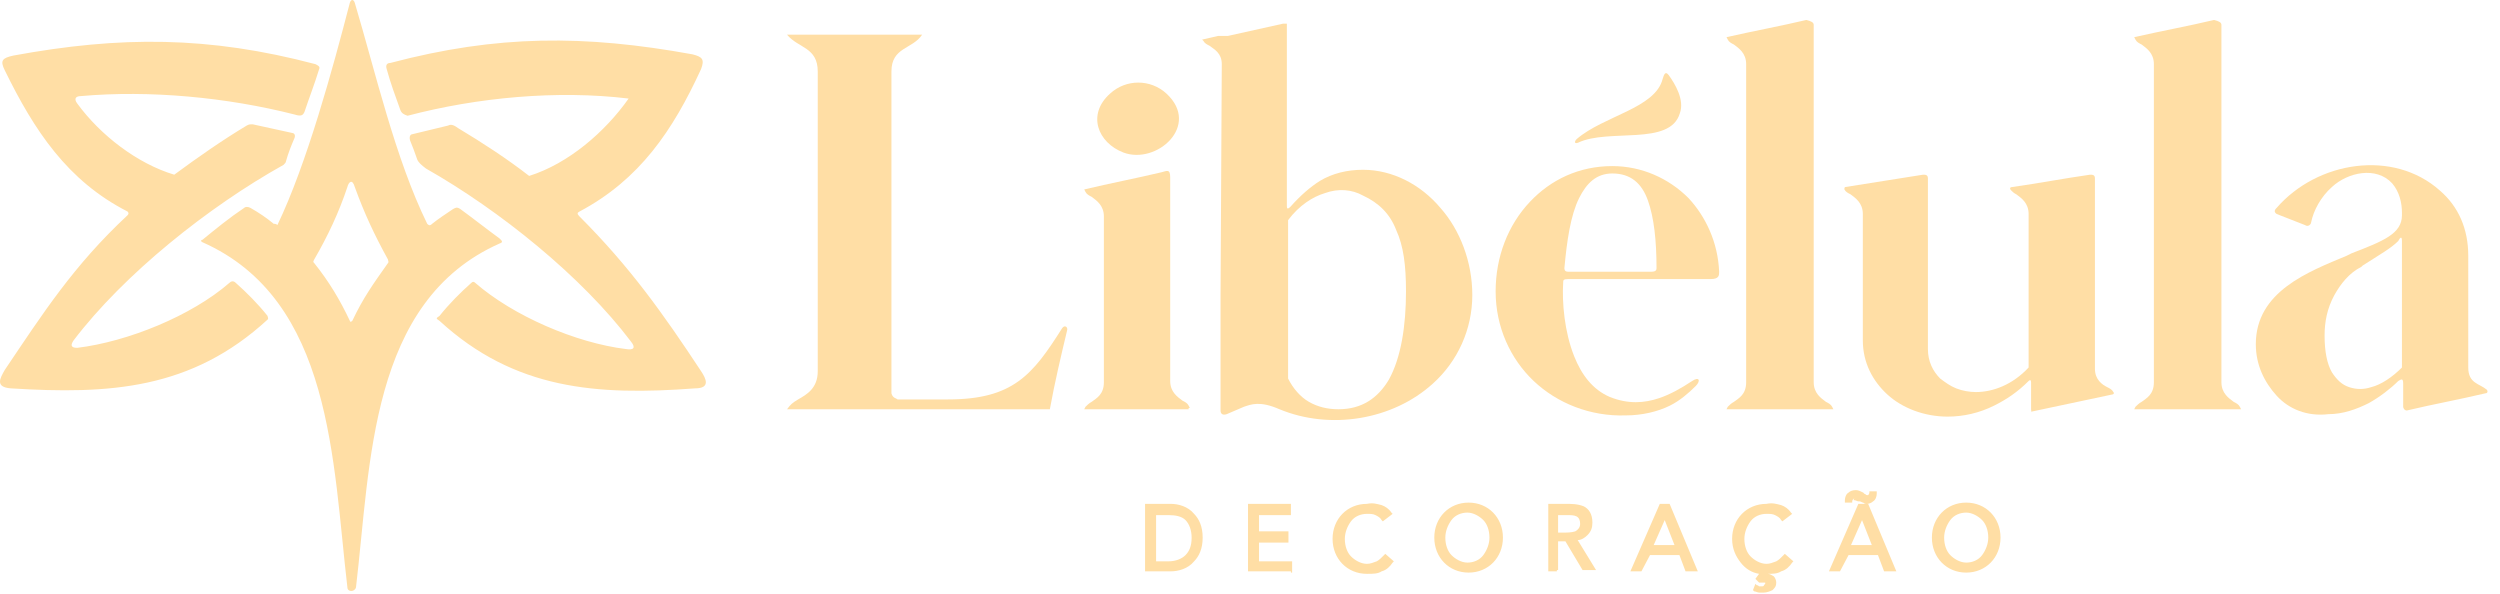 <svg width="181" height="43" viewBox="0 0 181 43" fill="none" xmlns="http://www.w3.org/2000/svg">
<path fill-rule="evenodd" clip-rule="evenodd" d="M28.975 7.935C28.619 6.957 28.263 5.979 27.997 5.001C27.908 4.735 27.997 4.557 28.263 4.557C35.999 2.512 42.312 2.512 50.136 3.934C50.847 4.112 51.025 4.29 50.758 5.001C48.713 9.447 46.312 13.003 41.956 15.315C41.778 15.404 41.778 15.493 41.956 15.671C45.601 19.316 48.002 22.695 50.758 26.874C51.114 27.407 51.469 28.118 50.314 28.118C43.201 28.652 37.243 28.207 31.82 23.228C31.553 23.05 31.553 23.05 31.82 22.873C32.531 21.983 33.331 21.183 34.132 20.472C34.221 20.383 34.309 20.383 34.398 20.472C37.155 22.873 41.689 24.829 45.334 25.273C45.868 25.362 46.046 25.184 45.69 24.74C42.134 20.027 36.176 15.226 30.842 12.203C30.486 11.936 30.308 11.759 30.22 11.581C30.042 11.047 29.864 10.603 29.686 10.158C29.597 9.803 29.775 9.714 29.864 9.714L32.442 9.091C32.62 9.002 32.798 9.002 33.154 9.269C34.932 10.336 36.71 11.492 38.31 12.737C41.156 11.848 43.823 9.536 45.512 7.135C40.355 6.513 34.576 7.046 29.508 8.38C29.241 8.291 29.064 8.202 28.975 7.935ZM5.324 24.651C5.146 24.918 5.057 25.184 5.591 25.184C9.236 24.74 13.86 22.873 16.616 20.472C16.705 20.383 16.883 20.294 17.061 20.472C17.861 21.183 18.661 21.983 19.372 22.873C19.372 22.962 19.461 23.05 19.372 23.139C13.86 28.207 7.903 28.563 0.79 28.118C-0.366 28.029 -0.011 27.407 0.345 26.785C3.101 22.695 5.324 19.227 9.236 15.582C9.325 15.493 9.325 15.404 9.236 15.315C4.88 13.092 2.479 9.447 0.345 5.09C-0.011 4.379 0.167 4.201 0.967 4.023C8.703 2.601 15.104 2.601 22.84 4.646C23.018 4.735 23.195 4.823 23.107 5.001C22.751 6.157 22.395 7.046 22.04 8.113C21.951 8.291 21.862 8.469 21.328 8.291C16.438 7.046 10.837 6.513 5.858 6.957C5.502 6.957 5.324 7.135 5.591 7.491C7.28 9.803 9.948 11.848 12.615 12.648C14.304 11.403 16.082 10.158 17.861 9.091C18.038 9.002 18.038 9.002 18.305 9.002L21.15 9.625C21.239 9.625 21.417 9.714 21.328 9.98C21.061 10.603 20.884 11.047 20.706 11.67C20.706 11.759 20.617 11.848 20.528 11.936C15.104 14.959 8.97 19.85 5.324 24.651ZM19.817 16.204C19.283 15.76 18.75 15.404 18.127 15.048C17.95 14.959 17.772 14.959 17.683 15.048C16.616 15.76 15.638 16.56 14.66 17.36C14.571 17.36 14.482 17.449 14.66 17.538C24.084 21.717 24.084 33.453 25.151 42.522C25.151 42.878 25.685 42.878 25.774 42.522C26.841 33.542 26.752 21.806 36.176 17.627C36.443 17.538 36.354 17.449 36.176 17.271C35.199 16.56 34.309 15.849 33.331 15.137C33.065 14.959 32.976 15.048 32.798 15.137C32.264 15.493 31.731 15.849 31.286 16.204C31.109 16.382 31.02 16.293 30.931 16.204C28.619 11.492 27.196 5.268 25.685 0.2C25.596 -0.067 25.418 -0.067 25.329 0.2C24.084 5.001 22.217 11.848 20.084 16.293C19.995 16.204 19.906 16.204 19.817 16.204ZM25.685 13.537C25.507 12.915 25.24 13.181 25.151 13.537C24.529 15.404 23.729 17.093 22.751 18.783C22.662 18.96 22.662 18.96 22.751 19.049C23.818 20.383 24.618 21.717 25.329 23.228C25.329 23.317 25.418 23.317 25.507 23.228C26.307 21.539 27.019 20.561 28.086 19.049C28.174 18.96 28.086 18.872 28.086 18.783C27.108 17.004 26.396 15.493 25.685 13.537Z" fill="#FFDEA5"/>
<path fill-rule="evenodd" clip-rule="evenodd" d="M64.984 28.919H68.629C73.342 28.919 74.764 27.14 76.898 23.762C77.076 23.495 77.343 23.673 77.254 23.94C76.809 25.807 76.365 27.674 76.009 29.63H56.982C57.249 29.274 57.338 29.185 57.782 28.919C58.405 28.563 59.205 28.118 59.205 26.874V5.179C59.205 3.401 57.782 3.49 56.982 2.512H66.762C66.051 3.579 64.54 3.401 64.54 5.179V28.474C64.628 28.83 64.895 28.83 64.984 28.919Z" fill="#FFDEA5"/>
<path fill-rule="evenodd" clip-rule="evenodd" d="M93.258 15.938V27.407C93.614 28.118 94.147 28.741 94.77 29.096C95.392 29.452 96.103 29.63 96.903 29.63C98.593 29.63 99.749 28.83 100.549 27.496C101.438 25.896 101.794 23.584 101.794 21.094C101.794 19.227 101.616 17.805 101.082 16.649C100.638 15.493 99.838 14.693 98.682 14.159C97.882 13.715 96.903 13.626 95.925 13.981C95.036 14.248 94.058 14.87 93.258 15.938ZM88.457 4.646C88.457 3.845 87.923 3.579 87.568 3.312C87.39 3.223 87.212 3.134 87.123 2.956L87.034 2.867L88.19 2.601H88.901L92.902 1.712H93.169V14.87C93.169 15.048 93.169 15.226 93.436 14.96C94.147 14.159 94.859 13.537 95.57 13.092C96.459 12.559 97.526 12.292 98.682 12.292C100.816 12.292 102.861 13.359 104.283 15.048C105.706 16.649 106.595 18.96 106.595 21.361C106.595 23.851 105.528 26.162 103.75 27.763C100.816 30.43 96.281 31.141 92.636 29.63C91.213 29.008 90.591 29.274 90.057 29.452L88.812 29.986C88.546 30.075 88.368 29.986 88.368 29.719V21.361L88.457 4.646Z" fill="#FFDEA5"/>
<path fill-rule="evenodd" clip-rule="evenodd" d="M119.309 14.515C118.865 13.27 118.064 12.559 116.731 12.559C115.575 12.559 114.864 13.27 114.33 14.337C113.708 15.582 113.441 17.449 113.263 19.405C113.263 19.494 113.263 19.672 113.53 19.672H119.576C119.932 19.672 119.932 19.494 119.932 19.405C119.932 17.449 119.754 15.76 119.309 14.515ZM114.152 10.069C116.108 8.38 119.843 7.846 120.376 5.713C120.465 5.446 120.554 5.09 120.821 5.446C121.265 6.068 121.977 7.224 121.621 8.202C120.91 10.603 116.464 9.269 114.241 10.336C113.975 10.425 113.975 10.247 114.152 10.069ZM111.04 27.585C109.351 25.985 108.284 23.673 108.284 21.094C108.284 18.605 109.173 16.293 110.774 14.604C112.285 13.003 114.33 12.025 116.731 12.025C118.865 12.025 120.821 12.915 122.243 14.337C123.488 15.671 124.377 17.538 124.466 19.672C124.466 19.939 124.466 20.205 123.844 20.205H113.53C113.174 20.205 113.174 20.294 113.174 20.472C113.085 21.895 113.263 24.029 113.975 25.807C114.508 27.14 115.308 28.207 116.553 28.741C117.887 29.274 119.043 29.185 120.109 28.83C120.91 28.563 121.71 28.118 122.51 27.585C123.044 27.229 123.132 27.585 122.777 27.941C122.243 28.474 121.621 29.008 120.91 29.363C120.021 29.808 118.865 30.075 117.709 30.075C115.13 30.163 112.73 29.185 111.04 27.585Z" fill="#FFDEA5"/>
<path fill-rule="evenodd" clip-rule="evenodd" d="M131.312 1.8V27.674C131.312 28.474 131.846 28.83 132.201 29.096C132.379 29.185 132.557 29.274 132.646 29.452L132.735 29.63H125L125.089 29.452C125.177 29.363 125.355 29.185 125.533 29.096C125.889 28.83 126.422 28.563 126.422 27.674V4.646C126.422 3.845 125.889 3.49 125.533 3.223C125.355 3.134 125.177 3.045 125.089 2.867L125 2.69C126.956 2.245 128.912 1.889 130.779 1.445C131.135 1.534 131.312 1.623 131.312 1.8Z" fill="#FFDEA5"/>
<path fill-rule="evenodd" clip-rule="evenodd" d="M147.05 29.63V27.674C147.05 27.496 146.961 27.496 146.872 27.585C146.072 28.385 145.272 28.919 144.382 29.363C143.315 29.897 142.16 30.163 141.004 30.163C139.314 30.163 137.714 29.541 136.647 28.563C135.58 27.585 134.869 26.251 134.869 24.651V15.493C134.869 14.693 134.335 14.337 133.98 14.07C133.802 13.981 133.624 13.893 133.535 13.715C133.535 13.626 133.535 13.537 133.624 13.537L139.226 12.648C139.403 12.648 139.581 12.648 139.581 12.915V25.273C139.581 26.162 139.937 26.874 140.47 27.407C140.826 27.674 141.182 27.941 141.626 28.118C142.071 28.296 142.604 28.385 143.049 28.385C144.294 28.385 145.716 27.852 146.872 26.607V15.493C146.872 14.693 146.339 14.337 145.983 14.07C145.805 13.981 145.716 13.893 145.627 13.804C145.449 13.626 145.538 13.537 145.716 13.537C147.583 13.27 149.45 12.915 151.318 12.648C151.495 12.648 151.673 12.648 151.673 12.915V26.696C151.673 27.496 152.207 27.852 152.562 28.029C152.74 28.118 152.918 28.207 153.007 28.385C153.096 28.474 153.007 28.563 152.918 28.563L147.05 29.808C147.139 29.897 147.05 29.808 147.05 29.63Z" fill="#FFDEA5"/>
<path fill-rule="evenodd" clip-rule="evenodd" d="M169.011 21.361C168.478 22.339 168.3 23.317 168.3 24.295C168.3 25.451 168.478 26.34 168.833 26.963C169.189 27.496 169.545 27.852 170.078 28.029C170.611 28.207 171.145 28.207 171.678 28.029C172.39 27.852 173.19 27.318 173.901 26.607V17.449C173.901 17.004 173.723 17.271 173.634 17.449C173.101 17.983 172.301 18.427 171.056 19.227L170.967 19.316C170.078 19.761 169.456 20.561 169.011 21.361ZM164.832 28.652C163.943 27.674 163.321 26.429 163.321 24.918C163.321 21.094 167.144 19.672 169.9 18.516L170.256 18.338C172.568 17.449 173.901 16.916 173.901 15.582V15.404C173.901 14.693 173.723 13.893 173.19 13.27C172.034 12.025 169.989 12.47 168.833 13.537C168.033 14.248 167.5 15.226 167.322 16.115C167.322 16.204 167.144 16.471 166.877 16.293L164.832 15.493C164.565 15.315 164.743 15.137 164.832 15.048C167.766 11.67 173.279 10.781 176.657 13.804C177.991 14.96 178.702 16.56 178.702 18.516V26.607C178.702 27.763 179.503 27.763 180.036 28.207C180.125 28.296 180.125 28.474 179.947 28.474C178.08 28.919 176.124 29.274 174.257 29.719C174.079 29.719 173.99 29.541 173.99 29.452V27.763C173.99 27.318 173.812 27.496 173.634 27.585C173.101 28.118 172.301 28.741 171.501 29.185C170.611 29.63 169.633 29.986 168.566 29.986C167.055 30.163 165.721 29.63 164.832 28.652Z" fill="#FFDEA5"/>
<path fill-rule="evenodd" clip-rule="evenodd" d="M86.056 29.63H78.499L78.588 29.452C78.677 29.363 78.854 29.185 79.032 29.096C79.388 28.83 79.921 28.563 79.921 27.674V15.671C79.921 14.87 79.388 14.515 79.032 14.248C78.854 14.159 78.677 14.07 78.588 13.893L78.499 13.715C80.366 13.27 82.233 12.915 84.1 12.47C84.456 12.381 84.722 12.203 84.722 12.826V27.585C84.722 28.385 85.256 28.741 85.612 29.008C85.789 29.096 85.967 29.185 86.056 29.363L86.145 29.541H86.056V29.63ZM80.366 6.78C81.522 5.713 83.3 5.713 84.456 6.78C86.945 9.091 83.745 11.936 81.344 11.047C79.477 10.336 78.677 8.291 80.366 6.78Z" fill="#FFDEA5"/>
<path fill-rule="evenodd" clip-rule="evenodd" d="M160.831 1.8V27.674C160.831 28.474 161.365 28.83 161.72 29.096C161.898 29.185 162.076 29.274 162.165 29.452L162.254 29.63H154.518L154.607 29.452C154.696 29.363 154.874 29.185 155.052 29.096C155.408 28.83 155.941 28.563 155.941 27.674V4.646C155.941 3.845 155.408 3.49 155.052 3.223C154.874 3.134 154.696 3.045 154.607 2.867L154.518 2.69C156.474 2.245 158.431 1.889 160.298 1.445C160.653 1.534 160.831 1.623 160.831 1.8Z" fill="#FFDEA5"/>
<path fill-rule="evenodd" clip-rule="evenodd" d="M84.766 41.365H82.902V36.479H84.766C85.298 36.479 86.008 36.66 86.452 37.203C86.807 37.565 87.073 38.108 87.073 38.922C87.073 39.736 86.807 40.279 86.452 40.641C86.008 41.184 85.298 41.365 84.766 41.365ZM84.588 37.294H83.701V40.641H84.588C85.121 40.641 85.564 40.46 85.831 40.189C86.097 39.917 86.274 39.556 86.274 38.922C86.274 38.379 86.097 37.927 85.831 37.655C85.564 37.384 85.121 37.294 84.588 37.294ZM93.462 41.365H90.356V36.479H93.462V37.294H91.154V38.47H93.284V39.284H91.154V40.641H93.55V41.456H93.462V41.365ZM100.028 36.57C100.294 36.66 100.56 36.841 100.738 37.112L100.826 37.203L100.116 37.746L100.028 37.655C99.939 37.474 99.761 37.384 99.584 37.294C99.407 37.203 99.229 37.203 98.963 37.203C98.519 37.203 98.076 37.384 97.809 37.746C97.543 38.108 97.366 38.56 97.366 39.013C97.366 39.556 97.543 40.008 97.809 40.279C98.076 40.551 98.519 40.822 98.963 40.822C99.229 40.822 99.407 40.732 99.673 40.641C99.85 40.551 100.028 40.37 100.205 40.189L100.294 40.098L100.915 40.641L100.826 40.732C100.649 41.003 100.383 41.275 100.028 41.365C99.761 41.546 99.407 41.546 98.963 41.546C98.253 41.546 97.632 41.275 97.188 40.822C96.745 40.37 96.478 39.736 96.478 39.013C96.478 38.289 96.745 37.655 97.188 37.203C97.632 36.751 98.253 36.479 98.963 36.479C99.407 36.389 99.673 36.479 100.028 36.57ZM108.102 40.732C107.659 41.184 107.038 41.456 106.328 41.456C105.618 41.456 104.997 41.184 104.553 40.732C104.109 40.279 103.843 39.646 103.843 38.922C103.843 38.198 104.109 37.565 104.553 37.112C104.997 36.66 105.618 36.389 106.328 36.389C107.038 36.389 107.659 36.66 108.102 37.112C108.546 37.565 108.812 38.198 108.812 38.922C108.812 39.646 108.546 40.279 108.102 40.732ZM105.085 40.189C105.352 40.46 105.795 40.732 106.239 40.732C106.683 40.732 107.126 40.551 107.393 40.189C107.659 39.827 107.836 39.374 107.836 38.922C107.836 38.379 107.659 37.927 107.393 37.655C107.126 37.384 106.683 37.112 106.239 37.112C105.795 37.112 105.352 37.294 105.085 37.655C104.819 38.017 104.642 38.47 104.642 38.922C104.642 39.465 104.819 39.917 105.085 40.189ZM112.717 41.365H112.095V36.479H113.338C113.781 36.479 114.225 36.479 114.669 36.66C115.024 36.841 115.29 37.203 115.29 37.836C115.29 38.198 115.201 38.47 114.935 38.741C114.757 38.922 114.491 39.103 114.225 39.103L115.556 41.275H114.58L113.338 39.194H112.805V41.275H112.717V41.365ZM113.426 37.294H112.805V38.56H113.16C113.426 38.56 113.781 38.56 114.047 38.47C114.225 38.379 114.402 38.198 114.402 37.927C114.402 37.655 114.314 37.474 114.136 37.384C113.959 37.294 113.693 37.294 113.426 37.294ZM118.839 41.365H118.04C118.75 39.736 119.46 38.108 120.17 36.479H120.88L122.921 41.365H122.033L121.59 40.189H119.46L118.839 41.365ZM119.726 39.465H121.235L120.525 37.655L119.726 39.465ZM128.955 36.57C129.221 36.66 129.487 36.841 129.664 37.112L129.753 37.203L129.043 37.746L128.955 37.655C128.866 37.474 128.688 37.384 128.511 37.294C128.333 37.203 128.156 37.203 127.89 37.203C127.446 37.203 127.002 37.384 126.736 37.746C126.47 38.108 126.293 38.56 126.293 39.013C126.293 39.556 126.47 40.008 126.736 40.279C127.002 40.551 127.446 40.822 127.89 40.822C128.156 40.822 128.333 40.732 128.6 40.641C128.777 40.551 128.955 40.37 129.132 40.189L129.221 40.098L129.842 40.641L129.753 40.732C129.576 41.003 129.309 41.275 128.955 41.365C128.688 41.546 128.333 41.546 127.978 41.546C128.156 41.546 128.245 41.636 128.422 41.727C128.511 41.818 128.6 41.998 128.6 42.179C128.6 42.451 128.511 42.541 128.333 42.722C128.156 42.813 127.89 42.903 127.712 42.903C127.624 42.903 127.446 42.903 127.357 42.903C127.269 42.903 127.091 42.813 127.002 42.813L126.914 42.722L127.091 42.27L127.18 42.36C127.269 42.36 127.357 42.451 127.357 42.451C127.446 42.451 127.535 42.451 127.535 42.451C127.624 42.451 127.712 42.451 127.712 42.36L127.801 42.27V42.179C127.801 42.179 127.712 42.179 127.624 42.179H127.357L127.091 41.908L127.357 41.546C126.825 41.456 126.381 41.184 126.026 40.732C125.671 40.279 125.405 39.736 125.405 39.013C125.405 38.289 125.671 37.655 126.115 37.203C126.559 36.751 127.18 36.479 127.89 36.479C128.333 36.389 128.6 36.479 128.955 36.57ZM133.214 41.365H132.415C133.125 39.736 133.835 38.108 134.545 36.479H135.255L137.295 41.365H136.408L135.964 40.189H133.835L133.214 41.365ZM134.012 39.465H135.521L134.811 37.655L134.012 39.465ZM134.19 36.117C134.19 36.117 134.101 36.208 134.101 36.298V36.389H133.569V36.208C133.569 36.027 133.657 35.755 133.835 35.665C133.924 35.574 134.101 35.484 134.367 35.484C134.545 35.484 134.722 35.574 134.9 35.665L134.988 35.755C135.077 35.755 135.077 35.846 135.166 35.846H135.255C135.255 35.846 135.343 35.755 135.343 35.665V35.574H135.876V35.755C135.876 35.936 135.787 36.208 135.61 36.298C135.521 36.389 135.343 36.479 135.166 36.479C135.077 36.479 134.988 36.479 134.9 36.389C134.811 36.389 134.722 36.298 134.633 36.298H134.545C134.456 36.298 134.367 36.208 134.19 36.208C134.279 36.027 134.279 36.117 134.19 36.117ZM144.128 40.732C143.684 41.184 143.063 41.456 142.353 41.456C141.643 41.456 141.022 41.184 140.579 40.732C140.135 40.279 139.869 39.646 139.869 38.922C139.869 38.198 140.135 37.565 140.579 37.112C141.022 36.66 141.643 36.389 142.353 36.389C143.063 36.389 143.684 36.66 144.128 37.112C144.571 37.565 144.838 38.198 144.838 38.922C144.838 39.646 144.571 40.279 144.128 40.732ZM141.2 40.189C141.466 40.46 141.91 40.732 142.353 40.732C142.797 40.732 143.24 40.551 143.507 40.189C143.773 39.827 143.95 39.374 143.95 38.922C143.95 38.379 143.773 37.927 143.507 37.655C143.24 37.384 142.797 37.112 142.353 37.112C141.91 37.112 141.466 37.294 141.2 37.655C140.933 38.017 140.756 38.47 140.756 38.922C140.756 39.465 140.933 39.917 141.2 40.189Z" fill="#FFDEA5"/>
</svg>

